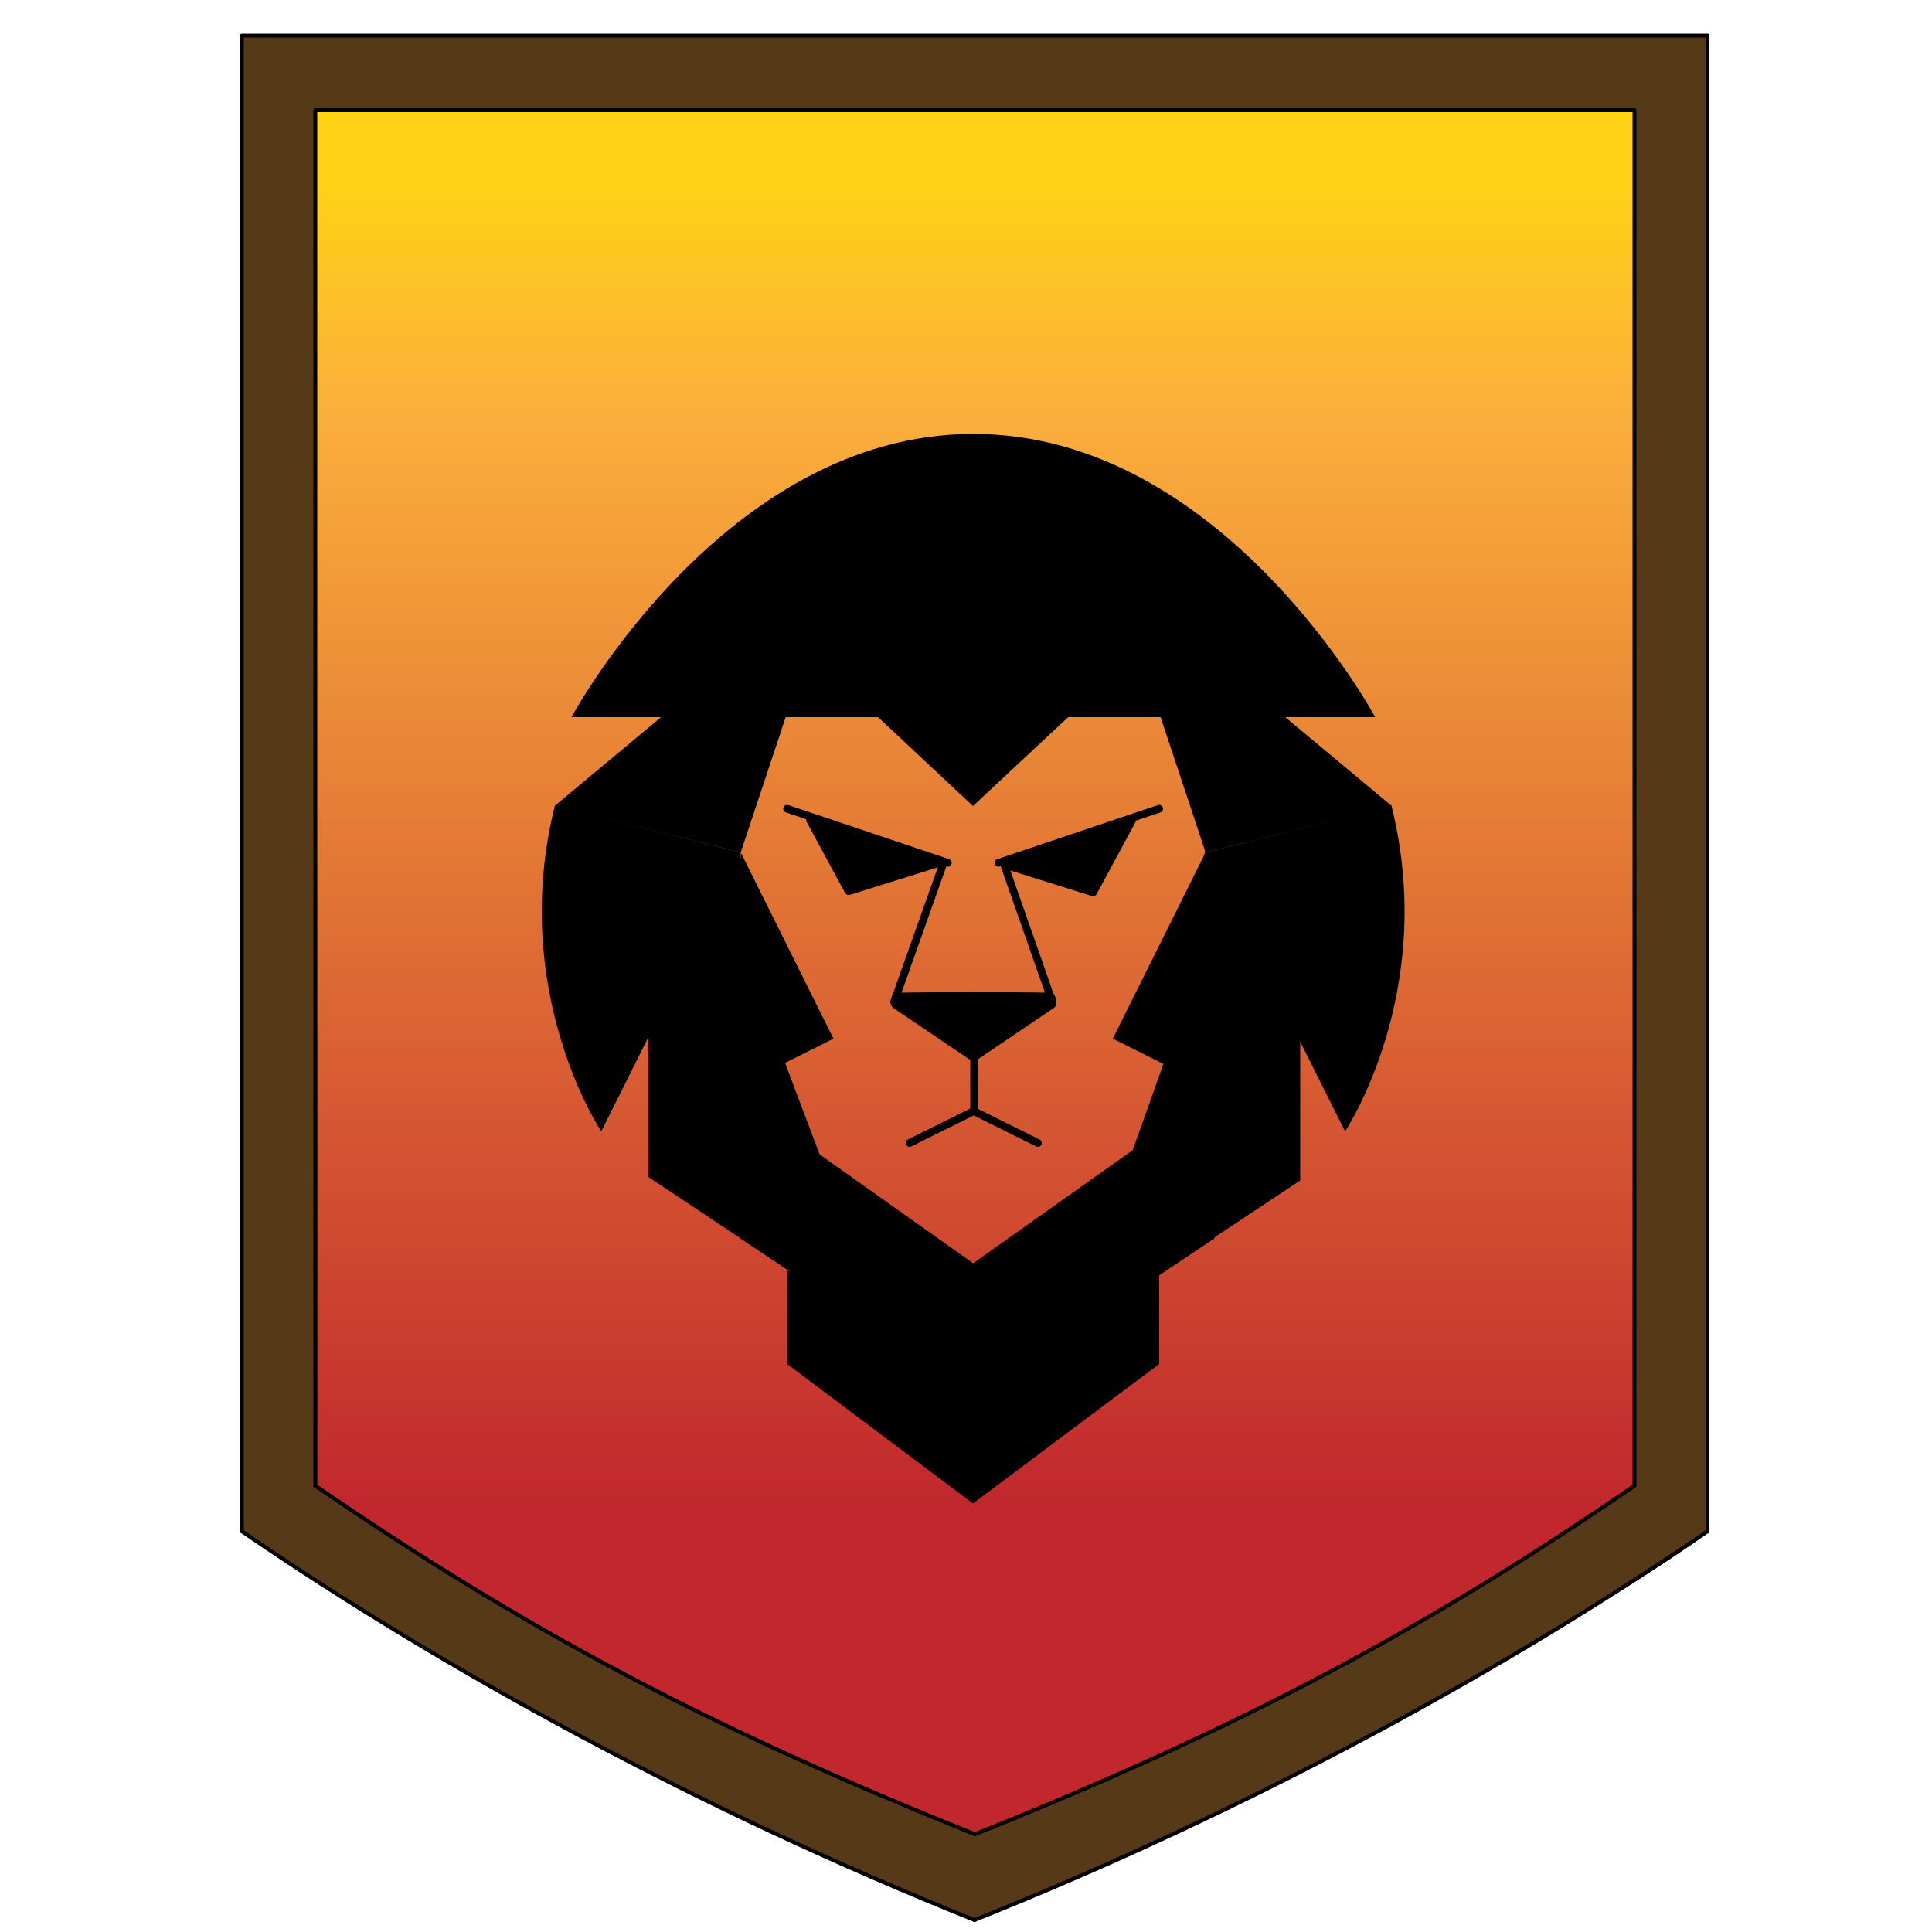 <?xml version="1.0" encoding="utf-8"?>
<!-- Generator: Adobe Illustrator 22.1.0, SVG Export Plug-In . SVG Version: 6.00 Build 0)  -->
<svg version="1.1" id="Layer_1" xmlns="http://www.w3.org/2000/svg" xmlns:xlink="http://www.w3.org/1999/xlink" x="0px" y="0px"
	 viewBox="0 0 500 500" style="enable-background:new 0 0 500 500;" xml:space="preserve">
<style type="text/css">
	.st0{fill:#563917;}
	.st1{fill:url(#SVGID_1_);}
	.st2{fill:none;stroke:#000000;stroke-miterlimit:10;}
	.st3{fill:none;stroke:#000000;stroke-linecap:round;stroke-miterlimit:10;}
	.st4{fill:none;stroke:#000000;stroke-width:2;stroke-linecap:round;stroke-miterlimit:10;}
</style>
<rect x="62.6" y="9" class="st0" width="379.3" height="55.8"/>
<path class="st0" d="M280.6,485.1c8-3.5,17-7.5,24.7-11.1c7.9-3.8,13.3-6.5,21.1-10.1c7-3.3,14.2-7.3,20.9-10.6
	c7-3.5,15.1-7.7,21.8-11.7c14-8.6,25.8-14.8,40.3-23.7c10.9-6.7,23.8-14.7,32.8-21.4V9.6h-7.7c-3.1,1.6-4.6,1.7-7.2,3.1
	c-5,2.7-10.6,2.4-16.4,5.3c-6.1,3-13.6,3.9-20.2,6.5c-5.9,2.4-12.1,4.7-18.3,6.3c-6.4,1.7-12.7,3.5-19.1,5.4
	c-12.3,3.6-25.6,5.6-38.3,7.6c-10.7,1.7-22.8,2.6-34.5,3.4c-3.6,0.2-4.2,0.7-7.4,0.3c-3-0.4-7.2,0.1-10.1,0.2
	c-5.9,0.3-14.9,0.3-20.8,0c-12.2-0.7-21.1-1.1-33.2-3.1c-6.3-1.1-12.8-1.4-19-2.7c-5.5-1.2-12-1.8-17.5-3.3
	c-12-3.2-24.9-5.9-37.1-9.3c-11.7-3.3-23.2-8.1-34.8-11.8c-5.5-1.8-10.9-2.1-16.8-4c-4.5-1.4-6.2-0.9-10.7-2.1c-1-0.3-4.3-0.7-5-1.2
	L62.6,9l0,387.3c0,0,0,0,0,0c13.3,9.4,30,19.9,43.1,27.7c13.4,7.9,25.3,15.1,38.6,22.1c27.9,14.6,50,25.8,78,38.2
	c3.5,1.5,8.3,3.8,12.5,5.4l17.6,7.2C252.6,496.6,280.2,485.2,280.6,485.1z"/>
<linearGradient id="SVGID_1_" gradientUnits="userSpaceOnUse" x1="-41.145" y1="-59.334" x2="405.384" y2="-59.334" gradientTransform="matrix(-1.346900e-10 1 -1 -1.346900e-10 192.963 69.544)">
	<stop  offset="4.317661e-02" style="stop-color:#FFD215"/>
	<stop  offset="0.172" style="stop-color:#FBB03B"/>
	<stop  offset="0.811" style="stop-color:#C1272D"/>
</linearGradient>
<path class="st1" d="M336.6,436.7c15.1-7.7,30.4-16.6,45.4-25.6c7.3-4.3,16.2-10.1,23.4-14.8c2.5-1.6,6.6-4.4,9.1-6
	c4.4-3,6.8-4.7,8.5-5.8l0-356l-12.1,0c-5.4,0-10.2-0.1-15.6,0c-11.8,0.2-16.2-0.1-27.5,0c-9.9,0.1-14.4-0.1-24.4,0
	c-11.7,0.1-24.4,0-35.9,0c-12.5,0-29.5,0-41.8,0.1c-12.2,0.1-15.4-0.1-27.6-0.1c-11.7,0-27.3,0-39.8,0.1c-13,0.1-26.5,0.2-39,0
	c-10.9-0.1-21.6,0-32.6,0c-11.2,0-20.7-0.1-36.5,0c-2,0-3.1-0.1-6.1,0l-2.4-0.1l0.6,356c3.1,2,8.1,5.2,11,7.9
	c4.3,3.9,9,4.7,13.2,8.7c1.7,1.6,4.9,2.4,6.6,4.2c2.9,0.7,6.8,3.5,9.8,6.1c0.6,0.7,4.2,2.1,4.7,2.9c1.3,1.7,4.6,1.8,6,3.6
	c2.8,1.7,1.2,0.6,4.7,2.7c1.3,0.8,3.1,1.8,5,2.9c3.1,1.8,2.8,1.7,4.2,2.4c0.7,0.3,2.3,1.3,2.9,1.6c1,0.4,3.6,1.6,4.2,2.3
	c6.4,3.7,4.7,2.5,10.2,5.4c3.4,1.8,6.5,3.3,9.9,5.1c1.1-0.4,3.5,1.9,4.7,2.3c3.5,1.4,1.1,0.7,4.8,2.3c0.7-0.1,2.9,1.9,3.7,1.8
	c3.2,1.5,3,1.8,5.7,2.7c0.7,0.2,1.8,1,2.5,1.2c2.9,1,3.1,1.4,5.7,2.7c15.8,6,22.7,11.5,38.2,16.6l12.3,5.2
	c15-6.1,31.6-13.1,43.4-18.5"/>
<line class="st2" x1="108" y1="461.4" x2="108" y2="461.4"/>
<g>
	<line class="st3" x1="441.9" y1="9.6" x2="441.9" y2="396.3"/>
	<g>
		<line class="st3" x1="62.6" y1="9.6" x2="62.6" y2="396.3"/>
		<path class="st2" d="M252.3,496.6"/>
		<path class="st2" d="M62.6,396.3"/>
		<path class="st3" d="M252.3,496.6"/>
		<path class="st3" d="M441.9,396.3"/>
	</g>
</g>
<g>
	<line class="st3" x1="423" y1="28.5" x2="423" y2="384.5"/>
	<g>
		<path class="st3" d="M423,28.5"/>
		<path class="st3" d="M81.6,28.5"/>
		<line class="st3" x1="81.6" y1="28.5" x2="81.6" y2="384.5"/>
		<path class="st3" d="M81.6,384.5c52.8,36.2,100,61.9,170.7,90.2"/>
		<path class="st3" d="M252.3,474.7"/>
		<path class="st3" d="M423,384.5"/>
	</g>
</g>
<line class="st2" x1="81.6" y1="28.5" x2="423" y2="28.5"/>
<path class="st3" d="M62.6,396.3c52.8,36.2,118.9,72.3,189.6,100.6"/>
<path class="st3" d="M423,384.5c-52.8,36.2-100,61.9-170.7,90.2"/>
<path class="st3" d="M441.9,396.3c-52.8,36.2-118.9,72.3-189.7,100.6"/>
<line class="st3" x1="62.6" y1="9.2" x2="441.9" y2="9.2"/>
<g>
	<g>
		<path d="M242.6,224.5l-22.7,7.1c-0.5,0.1-1-0.1-1.2-0.5l-10-18.5c-0.4-0.8,0.3-1.7,1.2-1.4l32.7,11.4
			C243.6,222.9,243.6,224.2,242.6,224.5z"/>
		<path d="M259.9,224.8l22.7,7.1c0.5,0.1,1-0.1,1.2-0.5l10-18.5c0.4-0.8-0.3-1.7-1.2-1.4l-32.7,11.4
			C259,223.2,259,224.5,259.9,224.8z"/>
		<line class="st4" x1="203.7" y1="209.3" x2="245.3" y2="223.3"/>
		<line class="st4" x1="300" y1="209.3" x2="258.4" y2="223.3"/>
		<line class="st4" x1="244" y1="223.8" x2="231.4" y2="259.3"/>
		<line class="st4" x1="259.9" y1="223.8" x2="272.4" y2="259.5"/>
		<path d="M252.1,256.7V275l-21-14.2c-1.3-0.9-0.2-4.6,1.3-3.9L252.1,256.7z"/>
		<line class="st4" x1="252.1" y1="269.1" x2="252.1" y2="287.6"/>
		<line class="st4" x1="251.9" y1="287.6" x2="235.4" y2="295.8"/>
		<line class="st4" x1="252.1" y1="287.6" x2="268.6" y2="295.8"/>
	</g>
	<polygon points="288,174.8 251.8,208.6 215.7,174.8 215.7,133.1 251.8,112.3 288,133.1 	"/>
	<polygon points="191.7,220.6 143.5,208.6 215.7,148.4 	"/>
	<polygon points="312,220.6 360.2,208.6 288,148.4 	"/>
	<path d="M355.9,185.6c-52,0-39.4,0-104,0s-65,0-104,0c0,0,39.4-73.3,104-73.3S355.9,185.6,355.9,185.6z"/>
	<path d="M191.7,220.6l-36.1,72.2c0,0-24.1-36.1-12-84.3L191.7,220.6z"/>
	<path d="M312,220.6l36.1,72.2c0,0,24.1-36.1,12-84.3L312,220.6z"/>
	<polygon points="203.5,328.4 167.8,304.6 167.8,245 191.6,221.1 	"/>
	<polygon points="299.6,330 336.5,305.5 336.5,244.1 311.9,219.5 	"/>
	<polygon points="312,280.8 288,268.8 312,220.6 	"/>
	<polygon points="191.7,280.8 215.7,268.8 191.7,220.6 	"/>
	<polygon points="191.6,320.5 230,346.1 191.7,244.7 	"/>
	<polygon points="239.8,377.1 256.6,330.3 203.7,292.8 	"/>
	<polygon points="263.9,377.1 247.1,330.3 300,292.8 	"/>
	<polygon points="314.3,320.5 275.9,346.1 312,244.7 	"/>
	<polygon points="300,353 251.8,389.1 203.7,353 203.7,328.9 300,328.9 	"/>
	<path d="M251.8,256.7V275l21-14.2c1.3-0.9,0.2-4.6-1.3-3.9L251.8,256.7z"/>
</g>
</svg>
